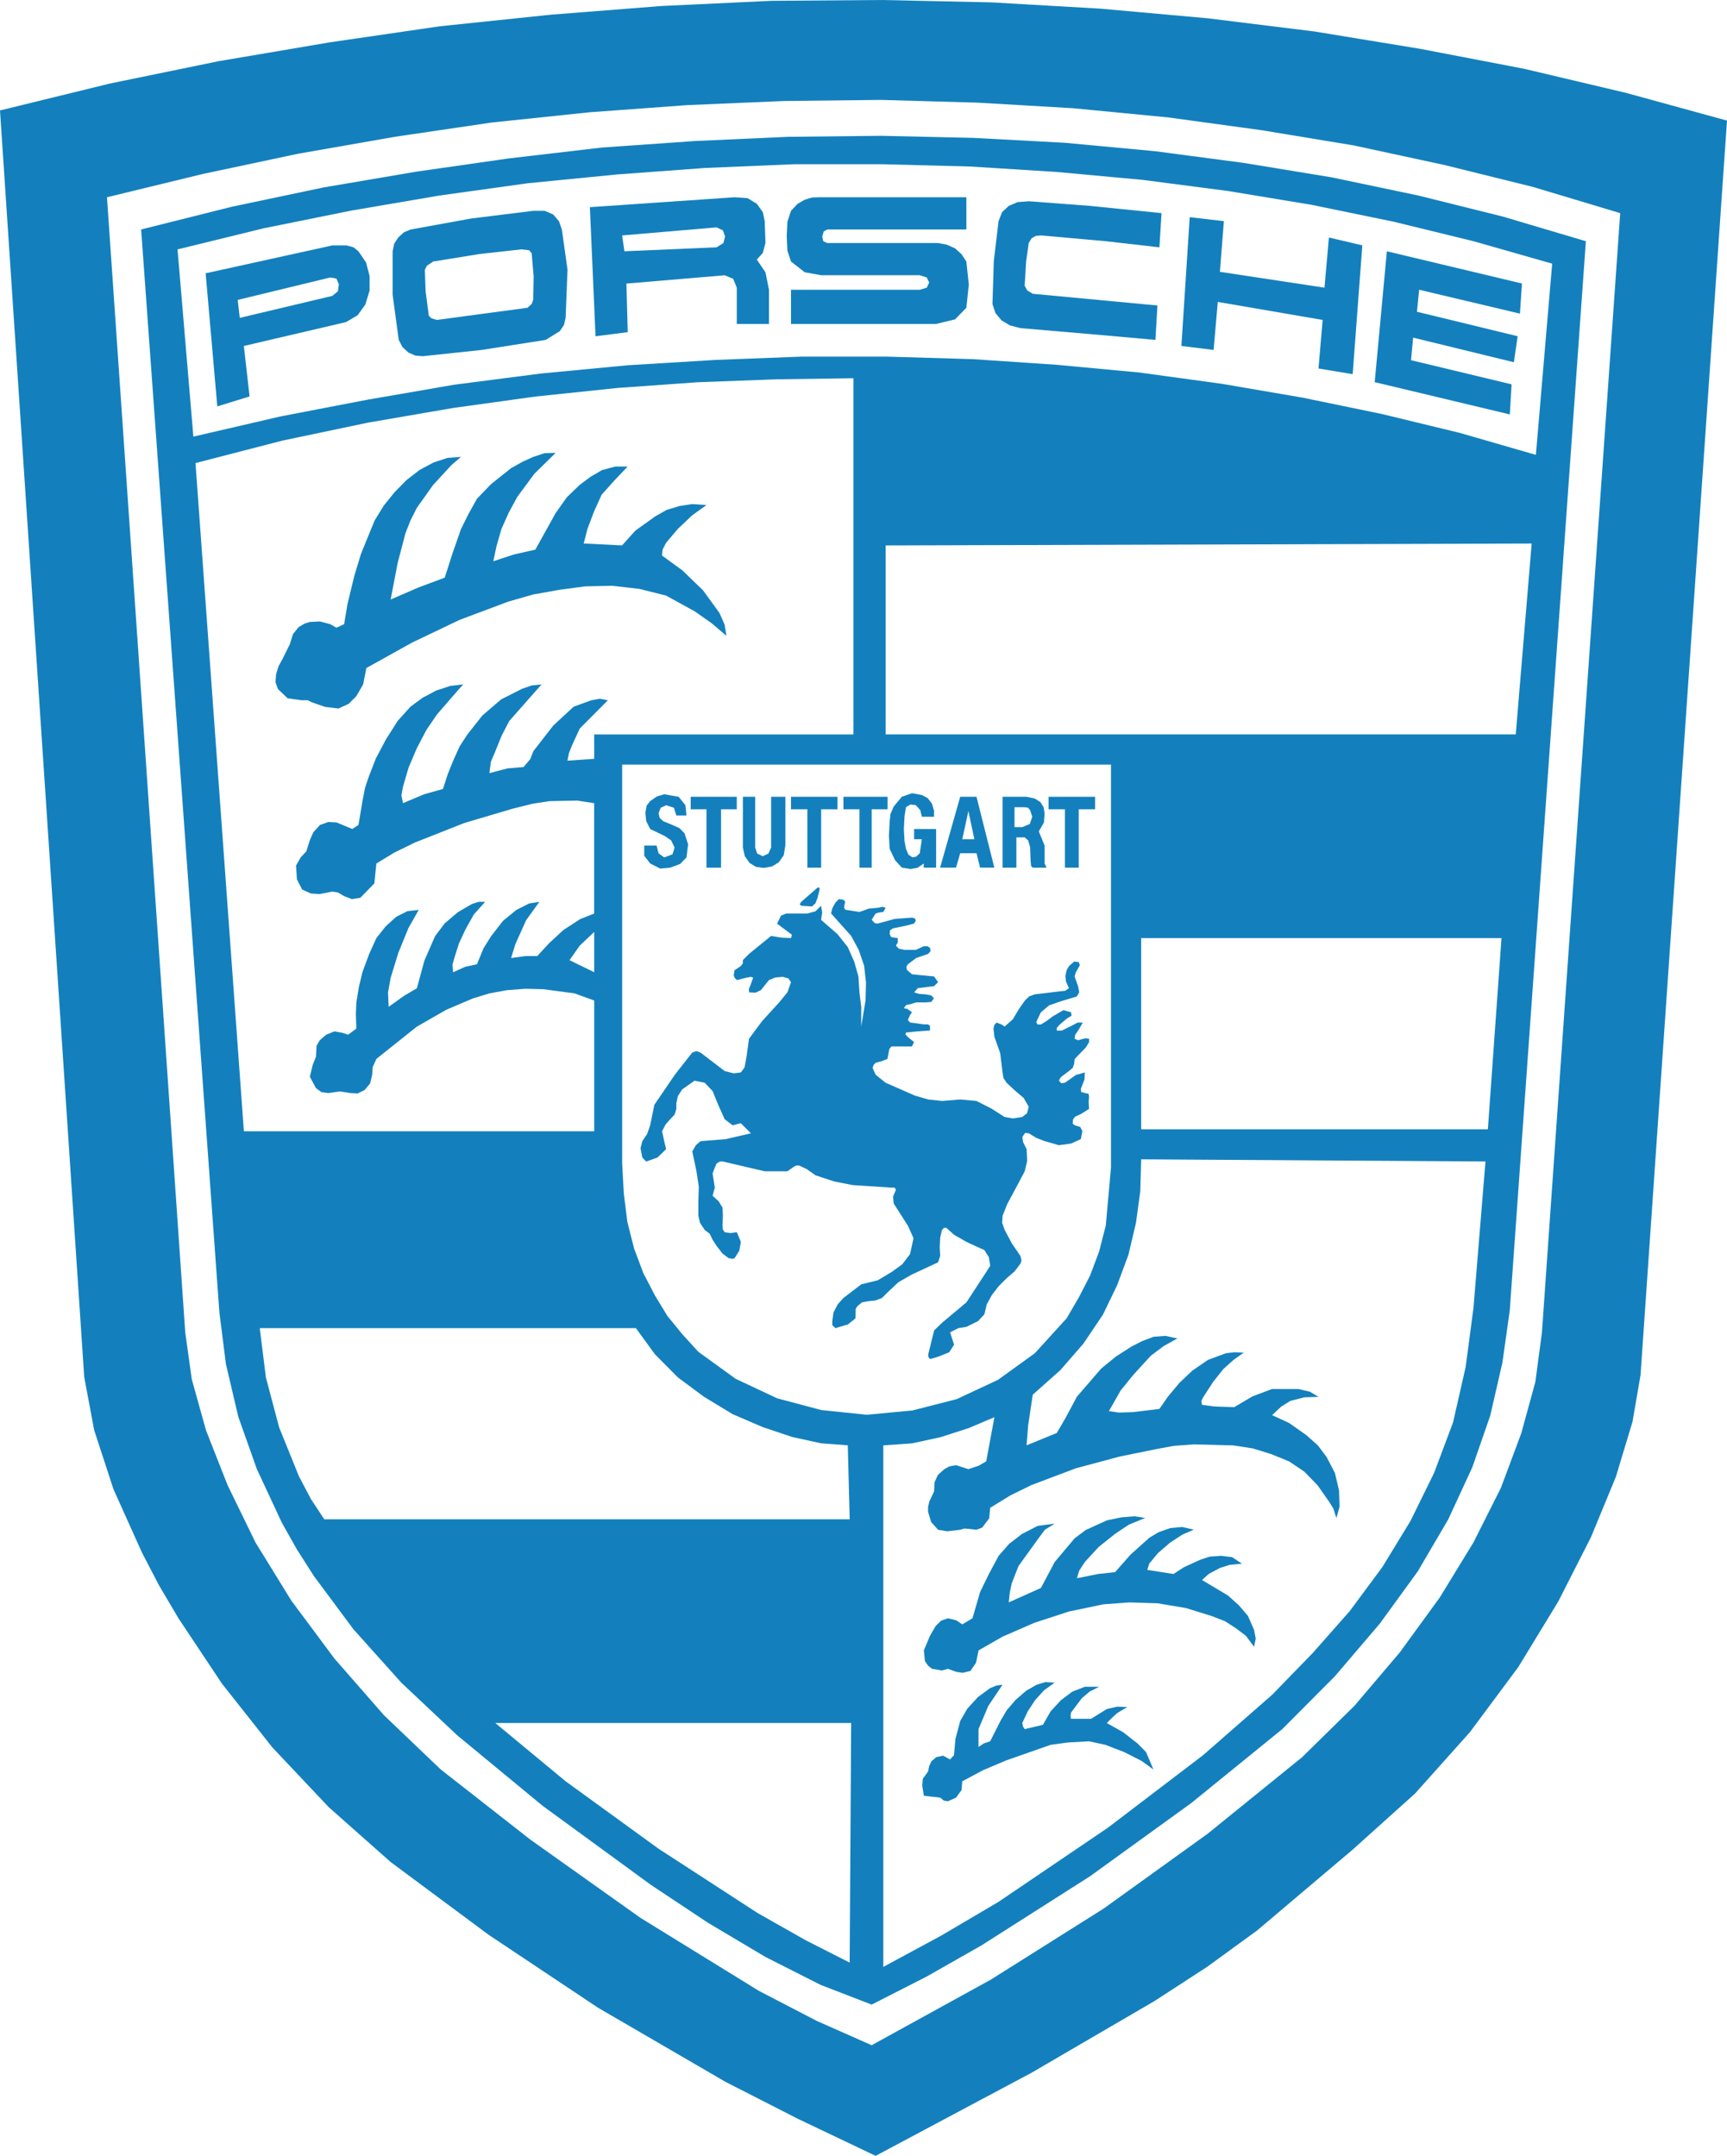 <?xml version="1.0" encoding="utf-8"?>
<!-- Generator: Adobe Illustrator 17.0.0, SVG Export Plug-In . SVG Version: 6.00 Build 0)  -->
<!DOCTYPE svg PUBLIC "-//W3C//DTD SVG 1.1//EN" "http://www.w3.org/Graphics/SVG/1.1/DTD/svg11.dtd">
<svg version="1.1" id="Livello_1" xmlns="http://www.w3.org/2000/svg" xmlns:xlink="http://www.w3.org/1999/xlink" x="0px" y="0px"
	 width="154.369px" height="192.703px" viewBox="0 0 154.369 192.703" enable-background="new 0 0 154.369 192.703"
	 xml:space="preserve">
<g>
	<polygon fill="#1380BD" points="80.011,76.9 80.612,77.553 81.421,77.678 82.034,77.553 82.57,77.185 82.57,77.553 83.676,77.553 
		83.676,74.106 81.709,74.106 81.709,75.017 82.399,75.017 82.214,76.265 81.897,76.569 81.563,76.636 81.207,76.398 80.98,75.876 
		80.85,75.179 80.792,74.103 80.85,72.968 80.98,72.147 81.384,71.909 81.859,71.97 82.257,72.411 82.405,73.006 83.49,73.006 
		83.49,72.466 83.305,71.831 82.907,71.328 82.402,71.062 81.523,70.902 80.612,71.218 79.88,72.097 79.602,72.745 79.523,73.398 
		79.457,74.712 79.523,75.879 	"/>
	<polygon fill="#1380BD" points="76.825,77.553 77.913,77.553 77.913,72.338 79.335,72.338 79.335,71.221 75.391,71.221 
		75.391,72.338 76.825,72.338 	"/>
	<polygon fill="#1380BD" points="72.167,77.553 73.398,77.553 73.398,72.338 74.86,72.338 74.86,71.221 70.705,71.221 
		70.705,72.338 72.167,72.338 	"/>
	<path fill="#1380BD" d="M90.85,74.849h0.743l0.305,0.267l0.177,0.595l0.049,1.277l0.041,0.424l0.148,0.142h1.236l-0.177-0.369
		V75.58l-0.516-1.265l0.458-0.798l0.058-0.821l-0.09-0.546l-0.284-0.453l-0.499-0.316l-0.737-0.16h-2.147v6.332h1.236V74.849z
		 M90.681,72.153h0.911l0.305,0.049l0.177,0.215l0.197,0.595l-0.226,0.641l-0.667,0.279h-0.696V72.153z"/>
	<polygon fill="#1380BD" points="95.188,77.553 96.424,77.553 96.424,72.338 97.887,72.338 97.887,71.221 93.725,71.221 
		93.725,72.338 95.188,72.338 	"/>
	<path fill="#1380BD" d="M85.829,76.265h1.46l0.316,1.286h1.274l-1.593-6.332h-1.457l-1.796,6.332h1.422L85.829,76.265z
		 M86.561,72.495l0.534,2.522h-1.079L86.561,72.495z"/>
	<polygon fill="#1380BD" points="71.477,80.832 71.625,80.963 72.576,81.021 72.881,80.754 73.078,80.249 73.255,79.535 
		73.255,79.338 73.078,79.338 71.622,80.609 	"/>
	<polygon fill="#1380BD" points="27.507,62.591 27.881,62.777 29.06,63.189 30.255,63.331 31.172,62.907 31.845,62.234 
		32.458,61.175 32.748,59.712 36.828,57.44 41.073,55.412 45.415,53.781 47.658,53.139 50.026,52.716 52.315,52.411 54.736,52.359 
		57.161,52.643 59.529,53.232 62.092,54.643 63.604,55.702 64.93,56.831 64.77,55.832 64.306,54.785 62.843,52.768 60.995,50.983 
		59.175,49.657 59.222,49.129 59.538,48.517 60.586,47.281 61.871,46.062 63.148,45.145 61.871,45.055 60.725,45.235 59.585,45.58 
		58.575,46.152 56.796,47.426 55.6,48.752 52.176,48.581 52.51,47.278 53.105,45.702 53.778,44.222 54.883,42.986 56.102,41.7 
		55.003,41.7 53.819,42.016 52.785,42.617 51.81,43.348 50.67,44.448 49.66,45.87 47.852,49.129 45.931,49.564 44.094,50.165 
		44.387,48.792 44.823,47.281 45.476,45.818 46.247,44.402 47.759,42.356 49.669,40.479 48.676,40.508 47.661,40.841 46.703,41.276 
		45.682,41.848 43.903,43.264 42.629,44.585 41.863,45.966 41.21,47.281 40.444,49.474 39.753,51.633 37.429,52.501 34.919,53.589 
		35.548,50.307 36.245,47.655 36.697,46.509 37.257,45.397 38.714,43.351 40.351,41.573 41.207,40.841 39.988,40.931 38.74,41.346 
		37.516,41.999 36.338,42.91 35.278,43.987 34.321,45.171 33.494,46.509 32.948,47.835 32.263,49.524 31.674,51.462 31.056,54.013 
		30.76,55.792 30.069,56.108 29.515,55.792 28.598,55.548 27.696,55.594 27.231,55.737 26.686,56.059 26.181,56.694 25.914,57.568 
		25.261,58.888 24.904,59.541 24.678,60.266 24.625,60.986 24.846,61.593 25.714,62.42 26.961,62.591 	"/>
	<polygon fill="#1380BD" points="91.955,17.989 90.945,18.07 90.168,18.404 89.573,18.958 89.256,19.768 88.833,23.325 
		88.711,27.176 88.978,27.986 89.523,28.639 90.266,29.086 91.206,29.329 97.385,29.858 103.278,30.38 103.458,27.307 
		92.309,26.259 91.804,25.943 91.589,25.534 91.72,23.381 91.952,21.726 92.219,21.285 92.57,21.094 93.04,21.042 98.841,21.561 
		103.635,22.107 103.824,19.051 97.437,18.404 	"/>
	<polygon fill="#1380BD" points="85.948,22.725 85.368,22.199 84.619,21.866 83.847,21.724 73.94,21.724 73.586,21.561 
		73.496,21.137 73.627,20.69 73.943,20.513 86.378,20.513 86.378,17.632 73.2,17.632 72.576,17.655 71.929,17.852 71.299,18.215 
		70.705,18.839 70.383,19.82 70.322,21.134 70.383,22.408 70.705,23.378 71.929,24.335 73.398,24.602 82.216,24.602 82.216,24.605 
		82.84,24.802 83.055,25.255 82.84,25.714 82.216,25.899 70.705,25.899 70.705,28.955 83.679,28.955 85.368,28.546 86.378,27.51 
		86.598,25.435 86.378,23.378 	"/>
	<path fill="#1380BD" d="M67.649,23.204l0.534-0.595l0.238-0.885l-0.067-1.956l-0.171-0.81l-0.534-0.743l-0.833-0.505l-1.155-0.078
		l-12.934,0.885l0.505,11.541l2.879-0.369l-0.119-4.341l8.778-0.743l0.766,0.316l0.322,0.795v3.241h2.879v-3.056l-0.316-1.564
		L67.649,23.204z M64.663,21.726l-0.612,0.38l-8.238,0.354l-0.203-1.416l8.445-0.72l0.56,0.267l0.197,0.546L64.663,21.726z"/>
	<polygon fill="#1380BD" points="118.389,25.714 109.042,24.298 109.398,19.768 106.343,19.411 105.6,30.923 108.479,31.279 
		108.853,26.988 118.226,28.598 117.855,32.939 120.91,33.444 121.772,21.932 118.786,21.23 	"/>
	<polygon fill="#1380BD" points="122.878,34.158 134.955,37.043 135.115,34.355 126.125,32.196 126.314,30.18 135.318,32.379 
		135.658,30.055 126.656,27.867 126.853,25.899 135.861,28.035 136.041,25.342 123.966,22.461 	"/>
	<path fill="#1380BD" d="M49.962,19.773l-0.511-0.601l-0.766-0.328h-1.016l-5.537,0.685l-5.429,0.987l-0.601,0.25l-0.505,0.464
		l-0.363,0.554l-0.139,0.676v3.883l0.546,4.036l0.328,0.636l0.546,0.505l0.624,0.267l0.653,0.052l5.22-0.554l5.763-0.902
		l1.265-0.784l0.369-0.548l0.148-0.635l0.171-4.301l-0.505-3.598L49.962,19.773z M47.661,26.808l-0.142,0.369L47.15,27.51
		l-8.111,1.088l-0.482-0.148l-0.226-0.226l-0.29-2.188l-0.067-1.927l0.186-0.357l0.554-0.374l4.15-0.673l3.741-0.415l0.691,0.078
		l0.226,0.267l0.18,2.075L47.661,26.808z"/>
	<path fill="#1380BD" d="M145.367,8.308l-9.129-2.159l-9.301-1.785l-9.454-1.552l-9.544-1.178l-9.602-0.862l-9.73-0.56L78.833,0
		l-9.866,0.073l-9.861,0.464l-9.878,0.778l-9.907,1.033l-9.829,1.434L19.541,5.47L9.788,7.475L0,9.872l7.527,113.203l0.888,4.75
		l1.724,5.281l2.551,5.673l1.518,2.919l1.741,2.948l3.888,5.844l4.512,5.708l5.038,5.339l5.531,4.901l8.778,6.518l9.759,6.506
		l11.393,6.625l6.451,3.294l6.97,3.32l13.949-7.435l10.972-6.399l4.704-3.056l4.472-3.253l8.54-7.226l5.58-5.017l4.904-5.487
		l4.324-5.815l3.569-5.856l2.925-5.752l2.229-5.4l1.486-4.924l0.72-4.182l7.725-112.12L145.367,8.308z M137.828,119.094
		l-0.589,4.428l-1.259,4.591l-1.819,4.875l-2.461,4.893l-3.015,4.924l-3.566,4.898l-4.063,4.782l-4.663,4.579l-8.456,6.851
		l-9.277,6.677l-10.096,6.358l-10.65,5.862l-4.904-2.171l-5.186-2.693l-10.572-6.518l-9.866-7.011l-7.992-6.256l-5.073-4.846
		l-4.431-5.073l-3.842-5.162l-3.207-5.203l-2.499-5.131l-1.927-4.898l-1.274-4.568l-0.583-4.193L9.562,17.632l8.534-2.075
		l8.546-1.814l8.671-1.518l8.645-1.274l8.729-0.914l8.74-0.641l8.694-0.369l8.653-0.096l8.592,0.244l8.552,0.499l8.503,0.821
		l8.36,1.146L121,12.998l8.105,1.75l7.94,1.967l7.777,2.336L137.828,119.094z"/>
	<path fill="#1380BD" d="M126.804,17.484l-7.766-1.631l-7.867-1.291l-7.934-1.048l-8.093-0.754l-8.146-0.435l-8.224-0.186
		l-8.308,0.09l-8.314,0.374l-8.326,0.583l-8.308,0.969l-8.259,1.181l-8.326,1.416l-8.195,1.724l-8.122,2.034l6.994,96.798
		l0.583,4.608l1.106,4.716l1.66,4.681l2.226,4.777l1.355,2.409l1.529,2.391l3.52,4.739l4.274,4.768l4.988,4.698l7.641,6.309
		l9.692,7.078l5.096,3.384l5.139,3.056l4.924,2.493l4.568,1.767l4.924-2.51l4.904-2.789l9.692-6.172l9.039-6.535l8.154-6.625
		l4.689-4.71l4.025-4.716l3.384-4.658l2.731-4.658l2.153-4.66l1.599-4.608l1.088-4.739l0.659-4.675l6.802-95.565l-7.409-2.2
		L126.804,17.484z M21.799,101.119l-4.324-59.727l7.754-2.005l7.673-1.611l7.6-1.309l7.38-1.024l7.327-0.766l7.171-0.511
		l7.052-0.261l6.851-0.096v31.842H53.113v2.176l-2.391,0.165l0.136-0.679l0.29-0.731l0.676-1.463l2.51-2.522l-0.714-0.142
		L52.829,62.6l-1.558,0.572l-1.819,1.683l-1.779,2.29l-0.279,0.714l-0.595,0.702l-1.422,0.119l-1.631,0.424l0.131-1.01l0.403-0.952
		l0.554-1.373l0.691-1.326l2.879-3.265l-0.873,0.09l-0.85,0.293l-1.886,0.952l-1.683,1.445l-1.332,1.689l-0.691,1.059l-0.577,1.28
		l-0.482,1.19l-0.435,1.344l-1.689,0.476l-1.88,0.792l-0.148-0.685l0.148-0.798l0.499-1.706l0.749-1.756l0.862-1.631l0.917-1.344
		l1.303-1.506l1.048-1.19l-1.167,0.142l-1.254,0.412l-1.196,0.635l-1.088,0.798l-1.149,1.274l-1.036,1.631l-0.929,1.753l-0.63,1.631
		l-0.328,0.975L32.4,71.601l-0.357,2.136L31.488,74.1l-1.41-0.589l-0.731-0.035l-0.743,0.261l-0.601,0.659l-0.305,0.691l-0.316,1.01
		l-0.505,0.543l-0.415,0.731l0.078,1.225l0.464,0.911l0.781,0.357l0.789,0.052l1.129-0.221l0.499,0.078l0.56,0.328l0.691,0.267
		l0.755-0.119l1.254-1.286l0.18-1.779l1.593-0.969l1.875-0.917l4.399-1.735l4.298-1.274l1.819-0.453l1.5-0.226l2.472-0.049
		l1.512,0.232v9.866l-1.248,0.493l-1.518,0.987l-1.271,1.178l-1.048,1.14h-1.065l-1.274,0.177l0.374-1.225l0.969-2.159l1.184-1.64
		l-0.917,0.148l-1.135,0.572l-1.19,0.969l-1.065,1.367l-0.691,1.106l-0.583,1.422l-1.048,0.221l-1.082,0.493l-0.058-0.679
		l0.221-0.772l0.363-1.14l0.595-1.274l0.731-1.303l1.01-1.129h-0.583L42.188,80.8l-1.254,0.731l-1.178,0.998l-0.862,1.138
		l-0.958,2.194l-0.673,2.472l-1.155,0.685l-1.367,0.975l-0.058-1.28l0.238-1.315l0.679-2.217l0.911-2.232l0.917-1.616l-0.998,0.107
		l-1.01,0.505l-0.952,0.862l-0.827,1.048l-0.647,1.422l-0.601,1.631l-0.316,1.326l-0.226,1.381l-0.041,1.048l0.041,1.277
		l-0.731,0.546l-0.546-0.177L29.89,92.19l-0.731,0.296l-0.583,0.505l-0.279,0.487l-0.055,0.981l-0.279,0.696l-0.267,1.088
		l0.546,1.021l0.493,0.357l0.607,0.084l1.036-0.148l0.929,0.148l0.653,0.035l0.624-0.302l0.505-0.601l0.177-0.772l0.052-0.702
		l0.328-0.714l3.616-2.885l2.641-1.512l2.374-1.01l1.463-0.447l1.541-0.284l1.683-0.131l1.611,0.041l2.789,0.374l1.75,0.636v11.686
		H21.799z M53.113,83.305v3.598l-2.205-1.077l0.914-1.303L53.113,83.305z M28.984,135.803l-1.196-1.82l-1.059-2.005l-1.779-4.393
		l-1.184-4.472l-0.546-4.396h33.621l1.701,2.336l2.046,2.063l2.336,1.735l2.562,1.553l2.699,1.161l2.641,0.885l2.574,0.56l2.38,0.18
		l0.171,6.613H28.984z M75.948,175.428l-3.929-1.997l-4.286-2.426l-8.877-5.763l-8.308-6.03l-6.28-5.203h31.813L75.948,175.428z
		 M77.481,126.459l-4.08-0.424l-3.938-1.048l-3.706-1.741l-3.334-2.414l-1.422-1.558l-1.349-1.654l-1.106-1.819l-1.048-2.017
		l-0.821-2.194l-0.601-2.374l-0.316-2.528l-0.148-2.693V68.342h43.694v36.024l-0.464,5.174l-0.595,2.324l-0.81,2.153l-1.01,1.962
		l-1.088,1.863l-2.841,3.117l-3.294,2.38l-3.694,1.724l-3.944,1.01L77.481,126.459z M131.705,116.932l-0.696,5.25l-1.123,4.948
		l-1.695,4.518l-2.115,4.304l-2.51,4.115l-2.913,3.932l-3.3,3.741l-3.651,3.758l-6.172,5.395l-8.491,6.471l-9.782,6.631
		l-5.139,3.027l-5.162,2.789v-46.616l2.574-0.18l2.568-0.56l2.504-0.81l2.284-0.969l-0.731,3.944l-0.653,0.386l-0.94,0.316
		l-1.1-0.357l-0.601,0.107l-0.453,0.25l-0.577,0.522l-0.296,0.647l-0.041,0.815l-0.424,0.902l-0.113,0.476v0.453l0.273,0.911
		l0.624,0.691l0.821,0.136l1.161-0.136l0.354-0.11l0.499,0.041l0.601,0.067l0.505-0.197l0.624-0.821l0.09-0.946l1.796-1.1
		l1.86-0.917l4.002-1.512l3.912-1.048l3.204-0.653l1.642-0.305l1.779-0.131l3.52,0.09l1.741,0.267l1.642,0.505l1.61,0.653
		l1.367,0.917l1.184,1.219l1.021,1.451l0.403,0.653l0.261,0.833l0.284-1.01l-0.046-1.463l-0.369-1.564l-0.743-1.422l-0.778-1.036
		l-1.042-0.929l-1.541-1.082l-1.512-0.696l0.821-0.766l0.81-0.505l1.248-0.322l1.274-0.041l-0.772-0.458l-1.021-0.244h-2.362
		l-1.741,0.653l-1.643,0.969l-1.79-0.061l-1.094-0.148l-0.047-0.357l0.186-0.363l0.862-1.326l0.917-1.155l0.903-0.81l0.911-0.653
		l-0.821-0.035l-0.766,0.09l-1.61,0.595l-1.393,0.958l-1.149,1.088l-1.042,1.248l-0.754,1.088l-2.362,0.284l-1.274,0.041
		l-0.873-0.131l1.042-1.837l1.129-1.393l1.57-1.718l1.14-0.856l1.236-0.691l-1.062-0.229l-1.053,0.078l-1.03,0.386l-0.963,0.493
		l-1.402,0.903l-1.303,1.065l-2.171,2.516l-1.024,1.915l-0.772,1.326l-2.699,1.1l0.136-1.741l0.415-2.783l2.467-2.194l2.063-2.374
		l1.741-2.58l1.274-2.641l1.01-2.722l0.673-2.855l0.386-2.829l0.078-2.844l30.777,0.192L131.705,116.932z M132.994,100.939h-30.992
		V83.85h32.211L132.994,100.939z M135.486,65.644H79.161V48.755l57.748-0.171L135.486,65.644z M137.286,40.658l-6.814-1.967
		l-6.947-1.683l-7.086-1.463l-7.214-1.236l-7.368-1.01l-7.397-0.691l-7.504-0.505l-7.67-0.226h-7.623l-7.731,0.296l-7.821,0.476
		l-7.754,0.737l-7.765,1.004l-7.783,1.344l-7.771,1.497l-7.754,1.796L15.87,22.292l7.713-1.889l7.803-1.576l7.861-1.344l7.902-1.1
		l7.969-0.786l7.902-0.583l7.951-0.334h7.902l7.815,0.203l7.771,0.488l7.678,0.708l7.618,0.992l7.475,1.236l7.348,1.512l7.124,1.741
		l7.04,2.008L137.286,40.658z"/>
	<polygon fill="#1380BD" points="111.552,144.445 110.742,143.493 109.761,142.613 107.443,141.229 108.032,140.695 109.047,140.15 
		109.909,139.877 111.009,139.77 110.135,139.186 109.137,139.067 108.127,139.14 107.266,139.424 105.803,140.098 104.892,140.692 
		102.55,140.324 102.721,139.77 103.499,138.829 104.558,137.912 105.67,137.181 106.705,136.728 105.67,136.49 104.61,136.586 
		103.563,136.955 102.724,137.46 101.041,138.972 99.674,140.524 98.133,140.695 96.262,141.07 96.47,140.385 96.975,139.613 
		98.212,138.269 99.674,137.103 100.905,136.282 102.367,135.681 101.404,135.533 100.231,135.629 98.946,135.896 97.898,136.372 
		97.031,136.769 96.053,137.506 94.274,139.622 93.043,141.94 90.168,143.229 90.263,142.338 90.435,141.528 91.035,139.987 
		92.855,137.466 93.4,136.734 94.274,136.189 92.765,136.389 91.354,137.109 90.2,137.999 89.259,139.076 88.386,140.704 
		87.608,142.303 86.923,144.651 86.018,145.196 85.464,144.828 84.732,144.651 84.12,144.865 83.644,145.33 83.139,146.191 
		82.579,147.518 82.675,148.475 82.959,148.89 83.31,149.169 84.19,149.317 84.735,149.169 85.467,149.436 86.05,149.526 
		86.74,149.357 87.24,148.626 87.472,147.521 89.619,146.29 92.46,145.054 95.554,144.044 98.621,143.403 100.951,143.232 
		103.467,143.31 105.995,143.734 108.302,144.447 109.497,144.912 110.466,145.536 111.372,146.226 112.097,147.196 
		112.245,146.464 112.097,145.692 	"/>
	<path fill="#1380BD" d="M32.04,22.461l-0.447-0.357l-0.612-0.168h-1.274l-11.326,2.493l1.042,11.898l2.885-0.891l-0.511-4.512
		l9.141-2.136l1.03-0.612l0.691-0.958l0.374-1.236v-1.315l-0.308-1.196L32.04,22.461z M30.203,26.039l-0.499,0.409l-8.273,1.965
		l-0.183-1.605l8.27-2.005l0.554,0.102l0.215,0.499L30.203,26.039z"/>
	<polygon fill="#1380BD" points="84.039,112.26 83.998,111.467 84.039,110.629 84.187,109.976 84.364,109.755 84.596,109.755 
		85.275,110.368 86.381,111.003 87.147,111.36 87.985,111.734 88.389,112.376 88.514,113.142 88.157,113.696 86.384,116.412 
		84.23,118.214 83.499,118.917 82.962,121.093 82.997,121.319 83.145,121.479 83.859,121.27 84.846,120.872 85.281,120.193 
		84.924,119.094 85.655,118.719 86.386,118.6 87.428,118.084 87.988,117.483 88.203,116.583 88.667,115.745 89.262,114.973 
		89.976,114.259 90.684,113.647 91.212,112.956 91.308,112.678 91.212,112.263 90.44,111.134 89.805,109.938 89.578,109.303 
		89.619,108.667 90.034,107.62 90.539,106.685 91.598,104.694 91.813,103.777 91.766,102.718 91.45,102.094 91.381,101.63 
		91.624,101.273 91.958,101.296 92.634,101.711 93.377,102.001 94.651,102.364 95.739,102.216 96.613,101.819 96.749,101.087 
		96.552,100.73 96.053,100.58 95.881,100.432 95.922,100.034 96.111,99.808 96.61,99.581 97.347,99.117 97.306,98.464 
		97.347,98.055 97.306,97.776 96.973,97.698 96.645,97.614 96.61,97.335 96.932,96.502 96.973,95.861 96.169,96.087 95.194,96.778 
		94.866,96.83 94.651,96.592 94.828,96.276 95.554,95.731 95.887,95.452 96.018,95.078 96.058,94.668 96.262,94.448 97.054,93.632 
		97.35,93.151 97.35,92.846 97.028,92.811 96.691,92.89 96.375,92.985 96.053,92.849 96.111,92.48 96.427,92.028 96.784,91.404 
		96.331,91.404 95.635,91.761 94.915,92.118 94.462,92.118 94.462,91.88 94.729,91.575 95.371,91.035 95.78,90.791 95.739,90.487 
		95.06,90.289 94.097,90.849 93.551,91.259 93.046,91.575 92.736,91.575 92.628,91.352 93.04,90.484 93.766,89.872 94.776,89.515 
		96.256,89.068 96.465,88.705 96.375,88.188 96.053,87.283 96.166,86.903 96.375,86.54 96.517,86.279 96.427,85.995 96.012,85.954 
		95.548,86.357 95.339,86.726 95.231,87.237 95.281,87.724 95.548,88.325 95.231,88.557 94.381,88.653 92.501,88.879 91.99,89.065 
		91.621,89.422 91.076,90.194 90.53,91.111 89.799,91.758 89.52,91.572 89.068,91.401 88.882,91.616 88.804,91.932 88.882,92.663 
		89.404,94.137 89.613,95.861 89.692,96.354 89.97,96.778 90.702,97.463 91.5,98.142 91.952,98.925 91.804,99.509 91.372,99.842 
		90.527,99.973 89.796,99.842 88.656,99.111 87.283,98.409 85.826,98.278 84.216,98.409 82.98,98.278 81.784,97.933 79.155,96.778 
		78.264,96.058 77.997,95.452 78.093,95.185 78.264,94.999 78.824,94.851 79.329,94.642 79.448,93.989 79.515,93.722 79.695,93.534 
		80.545,93.534 81.514,93.534 81.703,93.148 81.198,92.739 80.937,92.472 80.971,92.295 81.97,92.193 83.128,92.109 83.128,91.7 
		82.948,91.563 82.568,91.563 81.337,91.392 81.151,91.177 81.337,90.742 81.517,90.475 81.108,90.185 80.786,90.107 81.012,89.828 
		81.334,89.77 81.888,89.599 82.739,89.599 83.244,89.558 83.482,89.224 83.226,88.972 82.75,88.882 82.167,88.841 81.714,88.705 
		82.036,88.325 83.493,88.148 83.85,87.791 83.493,87.28 81.526,87.089 81.061,86.691 81.021,86.407 81.157,86.186 81.9,85.626 
		82.953,85.269 83.174,85.031 83.133,84.727 82.907,84.578 82.573,84.578 81.859,84.906 80.85,84.906 80.345,84.799 80.078,84.521 
		80.249,84.254 80.249,83.844 79.88,83.804 79.642,83.751 79.523,83.484 79.558,83.151 79.825,82.98 80.98,82.742 81.711,82.553 
		81.859,82.286 81.793,82.1 81.526,82.022 79.962,82.141 78.45,82.553 78.183,82.512 77.916,82.208 78.273,81.648 78.607,81.558 
		78.952,81.517 79.161,81.148 78.905,81.053 78.447,81.148 77.637,81.221 76.828,81.517 75.568,81.32 75.449,81.157 75.484,80.873 
		75.551,80.606 75.391,80.426 74.976,80.368 74.672,80.684 74.393,81.195 74.291,81.653 76.082,83.659 76.755,84.906 77.237,86.305 
		77.408,87.814 77.367,89.425 76.981,91.761 76.981,89.988 76.822,88.708 76.732,87.286 76.357,85.96 75.774,84.645 74.857,83.496 
		73.395,82.222 73.49,81.569 73.398,80.963 72.881,81.462 72.167,81.653 70.824,81.653 70.278,81.653 69.814,81.842 69.457,82.562 
		70.705,83.49 70.783,83.569 70.705,83.847 69.814,83.807 68.923,83.659 66.944,85.269 66.398,85.823 66.398,86.119 66.21,86.357 
		65.655,86.726 65.583,87.182 65.661,87.39 65.858,87.605 66.72,87.39 67.118,87.318 67.321,87.39 67.083,88.058 66.947,88.374 
		66.947,88.702 67.53,88.731 68.012,88.505 68.737,87.602 69.289,87.376 69.962,87.315 70.467,87.457 70.705,87.791 70.383,88.702 
		69.64,89.607 68.134,91.256 66.95,92.849 66.723,94.497 66.552,95.408 66.218,95.861 65.583,95.942 64.77,95.733 62.617,94.085 
		62.248,93.955 61.874,94.085 60.322,96.064 58.491,98.751 58.116,100.582 57.849,101.354 57.414,102.001 57.254,102.631 
		57.414,103.464 57.759,103.827 58.769,103.464 59.541,102.721 59.37,102.001 59.178,101.116 59.5,100.504 59.91,100.04 
		60.301,99.625 60.455,99.12 60.455,98.615 60.592,97.968 60.977,97.379 62.077,96.598 62.994,96.784 63.697,97.527 64.213,98.792 
		64.773,100.04 65.487,100.585 66.218,100.4 67.121,101.302 64.854,101.824 62.62,102.004 62.196,102.367 61.88,102.921 
		62.254,104.7 62.463,106.084 62.423,107.387 62.423,108.673 62.571,109.308 62.994,109.944 63.43,110.266 63.697,110.82 
		64.053,111.366 64.576,112.045 65.121,112.454 65.49,112.521 65.667,112.454 66.085,111.79 66.221,111.006 65.864,110.144 
		65.304,110.217 64.776,110.144 64.616,109.9 64.576,109.544 64.616,108.67 64.576,107.933 64.242,107.385 63.697,106.88 
		63.894,106.16 63.697,104.886 63.894,104.369 64.053,103.995 64.349,103.824 64.616,103.824 68.357,104.697 70.385,104.697 
		70.896,104.329 71.163,104.181 71.43,104.181 72.106,104.497 72.887,105.051 74.535,105.597 76.218,105.931 79.709,106.157 
		79.965,106.157 80.084,106.343 79.828,106.949 79.883,107.573 81.157,109.57 81.656,110.675 81.346,112.091 80.649,113.008 
		79.709,113.693 78.45,114.442 76.987,114.799 75.394,116.018 74.889,116.578 74.503,117.309 74.396,118.081 74.396,118.449 
		74.674,118.716 75.78,118.388 76.471,117.843 76.482,117.309 76.482,117.013 76.642,116.746 77.057,116.406 77.602,116.311 
		78.25,116.244 78.839,116.018 79.344,115.513 80.301,114.613 81.479,113.937 83.853,112.831 	"/>
	<polygon fill="#1380BD" points="63.148,77.553 64.451,77.553 64.451,72.338 64.454,72.338 65.858,72.338 65.858,71.221 
		61.738,71.221 61.738,72.338 63.148,72.338 	"/>
	<polygon fill="#1380BD" points="59.01,77.637 59.912,77.553 60.792,77.225 61.363,76.642 61.506,75.469 61.189,74.489 
		60.737,74.024 60.113,73.746 59.28,73.4 58.964,73.11 58.868,72.695 59.054,72.202 59.547,71.976 60.237,72.202 60.458,72.893 
		61.363,72.893 61.268,71.976 60.661,71.221 59.37,70.995 58.714,71.192 58.119,71.604 57.803,72.002 57.684,72.655 57.762,73.398 
		58.119,74.106 59.39,74.712 59.991,75.115 60.301,75.763 60.11,76.363 59.373,76.642 58.862,76.268 58.691,75.583 57.585,75.583 
		57.585,76.494 58.119,77.185 	"/>
	<polygon fill="#1380BD" points="66.999,77.132 67.582,77.489 68.279,77.579 69.004,77.449 69.616,77.074 70.052,76.45 70.2,75.577 
		70.2,71.218 68.926,71.218 68.926,75.76 68.688,76.294 68.183,76.532 67.678,76.294 67.504,75.76 67.504,71.218 66.404,71.218 
		66.404,75.76 66.578,76.532 	"/>
	<polygon fill="#1380BD" points="101.691,155.849 100.388,154.833 98.931,154.012 99.3,153.638 99.848,153.133 100.762,152.579 
		99.854,152.552 98.937,152.761 97.527,153.635 95.734,153.635 95.693,153.397 95.734,153.081 96.691,151.807 97.382,151.212 
		98.244,150.771 96.97,150.771 95.841,151.212 94.819,151.984 93.914,152.964 93.223,154.172 91.592,154.558 91.444,154.331 
		91.375,154.015 91.868,152.967 92.533,151.958 93.313,151.096 94.271,150.405 93.45,150.353 92.66,150.591 91.723,151.13 
		90.771,151.952 89.973,152.892 89.428,153.821 88.508,155.643 87.919,155.846 87.466,156.157 87.466,154.555 88.339,152.486 
		89.613,150.588 89.068,150.66 88.484,150.904 87.419,151.688 86.468,152.724 85.832,153.823 85.403,155.434 85.272,156.897 
		84.915,157.265 84.303,156.931 83.679,157.068 83.255,157.436 83.058,157.851 82.956,158.345 82.486,158.997 82.434,159.592 
		82.576,160.509 83.308,160.599 84.039,160.678 84.361,160.945 84.729,161.011 85.461,160.678 85.948,160.004 86.015,159.218 
		87.919,158.208 89.93,157.358 93.914,155.962 95.455,155.753 97.341,155.646 98.804,155.962 100.498,156.615 102.039,157.401 
		103.099,158.168 102.445,156.615 	"/>
</g>
</svg>
